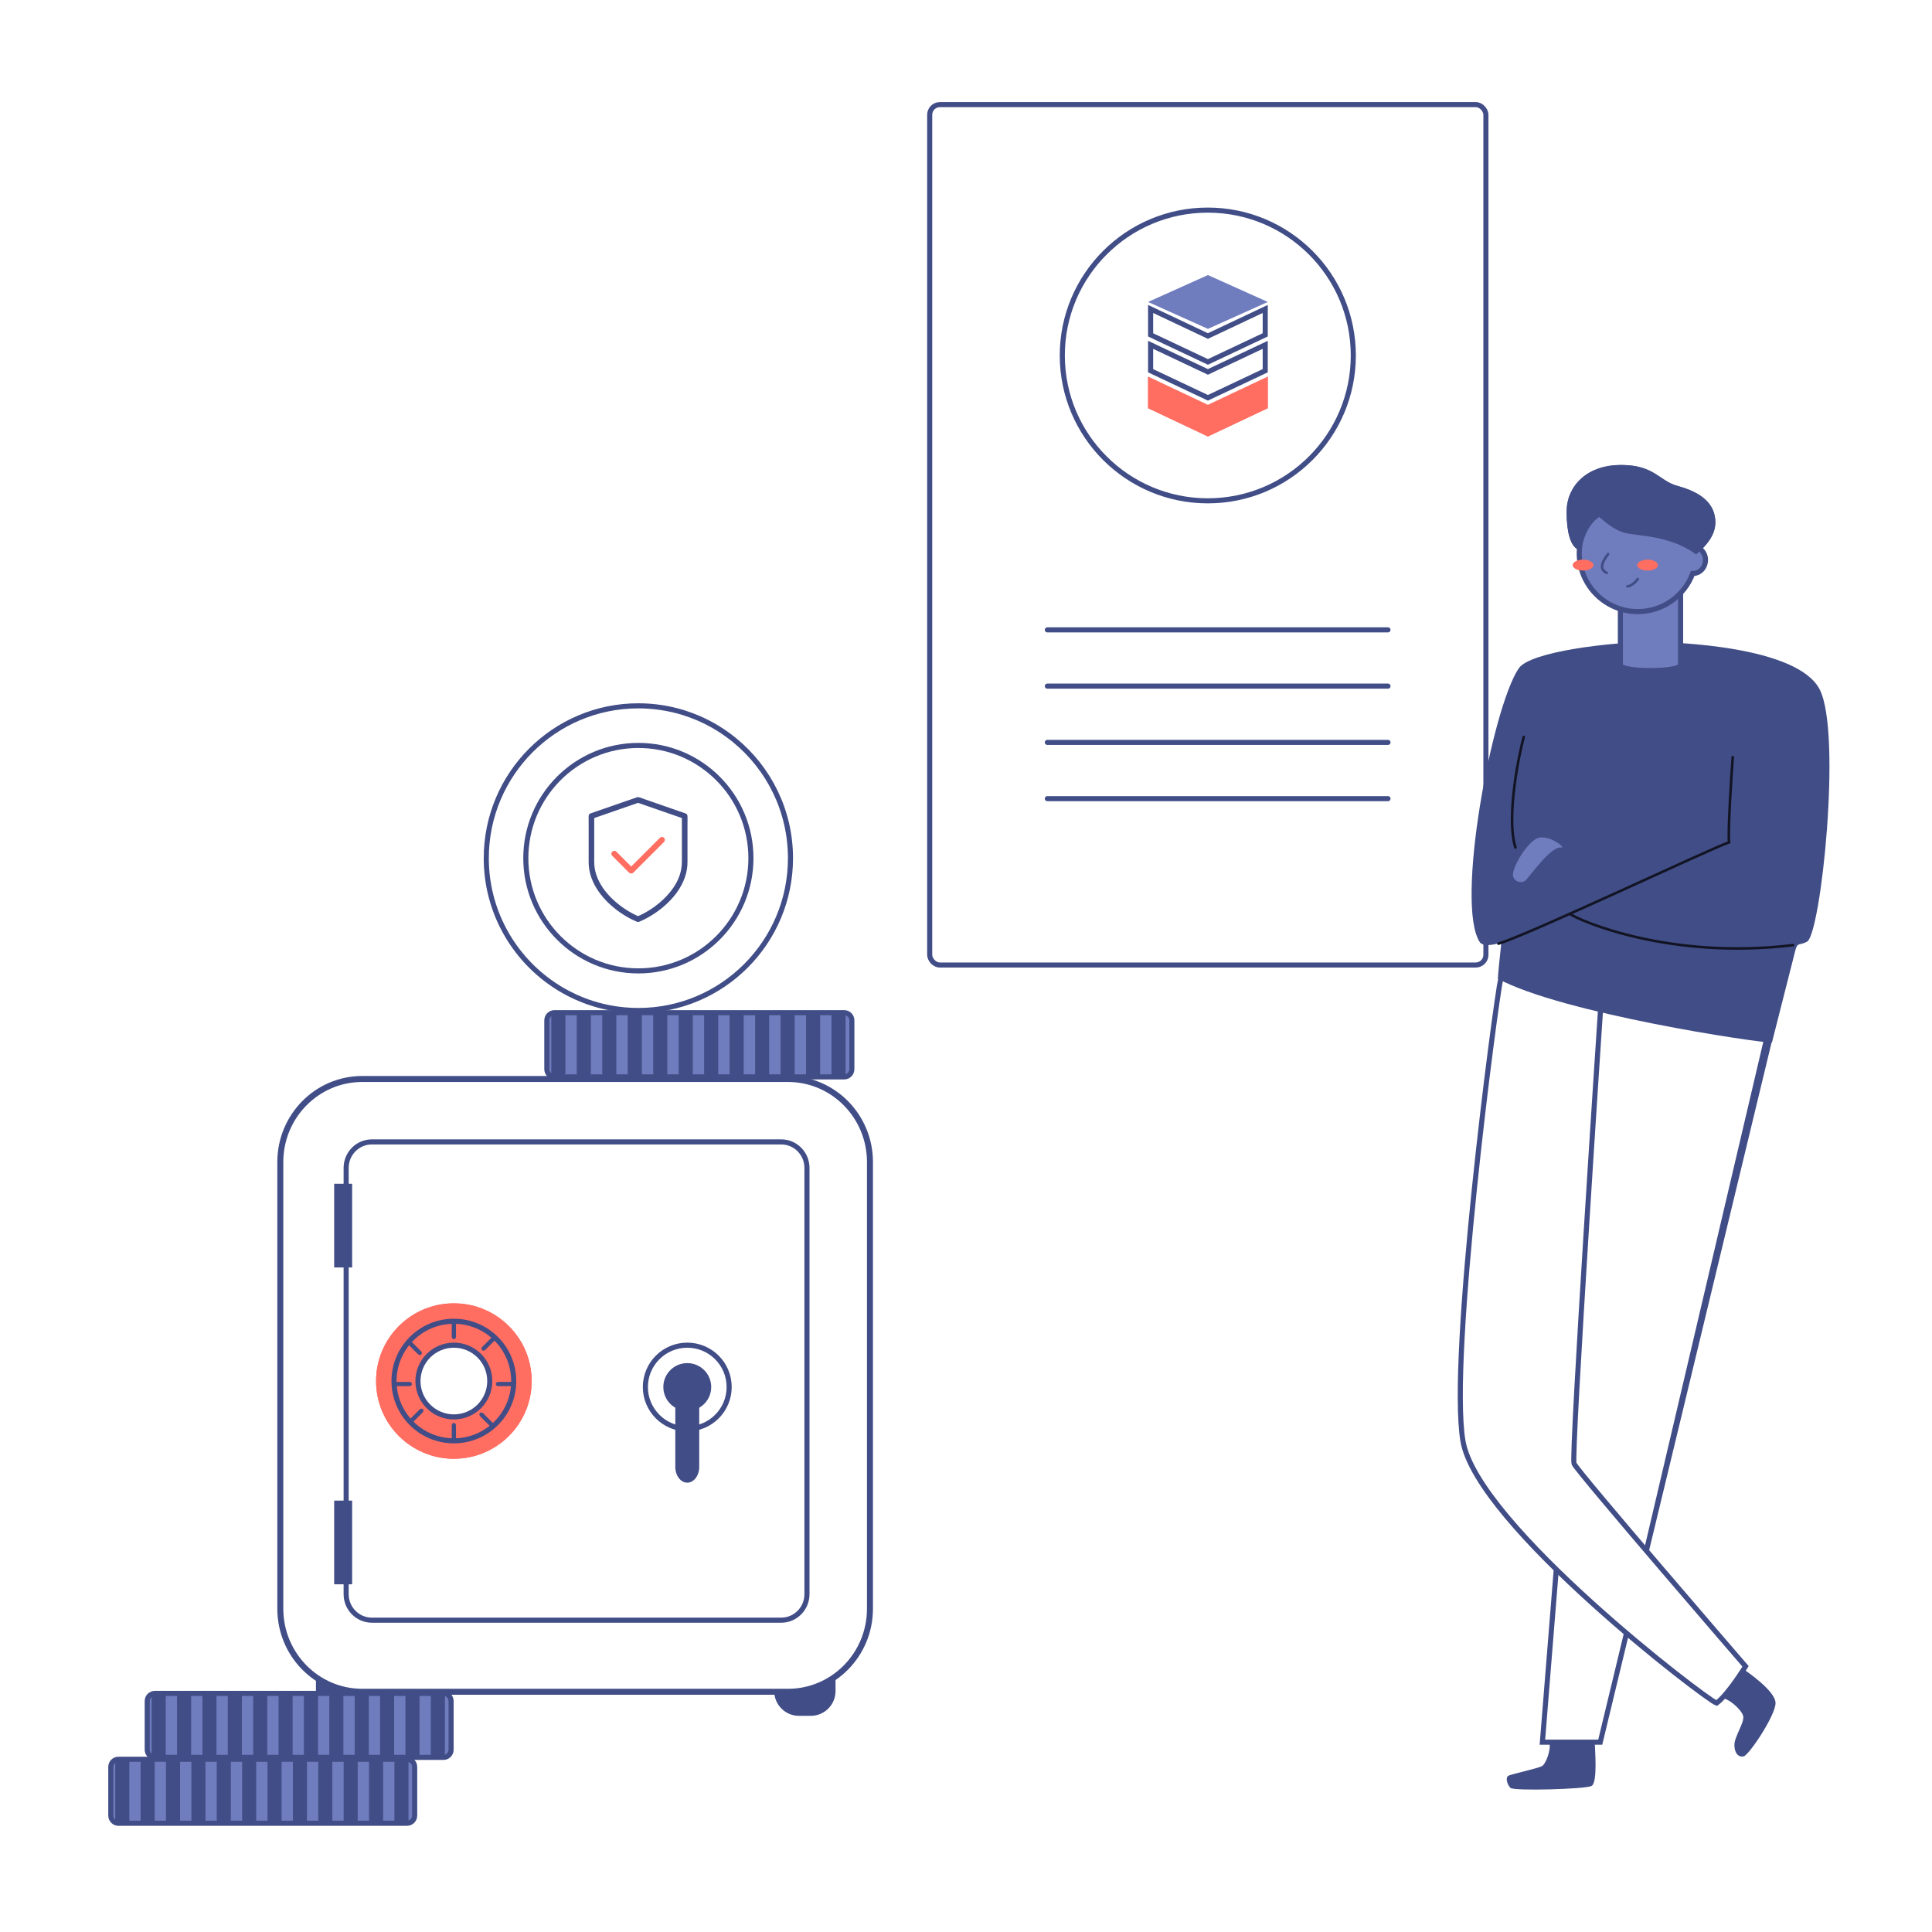 <?xml version="1.0" encoding="UTF-8"?>
<svg width="380px" height="380px" viewBox="0 0 380 380" version="1.1" xmlns="http://www.w3.org/2000/svg" xmlns:xlink="http://www.w3.org/1999/xlink">
    <defs>
        <filter x="-51.0%" y="-102.1%" width="201.9%" height="304.1%" filterUnits="objectBoundingBox" id="filter-1">
            <feGaussianBlur stdDeviation="4" in="SourceGraphic"></feGaussianBlur>
        </filter>
        <filter x="-148.7%" y="-285.9%" width="397.3%" height="671.8%" filterUnits="objectBoundingBox" id="filter-2">
            <feGaussianBlur stdDeviation="2" in="SourceGraphic"></feGaussianBlur>
        </filter>
        <filter x="-148.7%" y="-285.9%" width="397.3%" height="671.8%" filterUnits="objectBoundingBox" id="filter-3">
            <feGaussianBlur stdDeviation="2" in="SourceGraphic"></feGaussianBlur>
        </filter>
        <filter x="-39.2%" y="-39.3%" width="178.4%" height="178.5%" filterUnits="objectBoundingBox" id="filter-4">
            <feGaussianBlur stdDeviation="4" in="SourceGraphic"></feGaussianBlur>
        </filter>
        <filter x="-62.6%" y="-94.0%" width="225.2%" height="287.9%" filterUnits="objectBoundingBox" id="filter-5">
            <feGaussianBlur stdDeviation="2" in="SourceGraphic"></feGaussianBlur>
        </filter>
    </defs>
    <g id="Illustrations/380px/feature_key2" stroke="none" stroke-width="1" fill="none" fill-rule="evenodd">
        <g id="Group-7" transform="translate(21, 20.576)">
            <g id="example-scene-1" transform="translate(161.86, 0)">
                <g id="Middle_ground">
                    <rect id="Rectangle" stroke="#414D86" fill-rule="nonzero" x="0" y="0" width="109.4" height="169.232" rx="2"></rect>
                    <ellipse id="Oval" stroke="#414D86" fill-rule="nonzero" cx="54.7" cy="49.34" rx="28.619" ry="28.59"></ellipse>
                    <g id="Group-14-Copy-2" transform="translate(42.952, 33.524)">
                        <polygon id="Clip-74" fill="#FF6E61" filter="url(#filter-1)" points="11.77 25.55 0 19.99 0 26.188 11.77 31.748 23.542 26.188 23.542 19.99"></polygon>
                        <polygon id="Clip-74" fill="#FF6E61" points="11.77 25.55 0 19.99 0 26.188 11.77 31.748 23.542 26.188 23.542 19.99"></polygon>
                        <path d="M23.042,13.724 L23.042,18.816 L11.77,24.14 L0.5,18.816 L0.5,13.724 L11.77,19.048 L23.042,13.724 Z" id="Clip-74" stroke="#414D86"></path>
                        <polygon id="Fill-76" points="11.771 6.467 0 11.759 11.771 17.05 23.542 11.759"></polygon>
                        <path d="M23.042,6.668 L23.042,11.761 L11.77,17.085 L0.5,11.761 L0.5,6.669 L11.77,11.993 L23.042,6.668 Z" id="Clip-74" stroke="#414D86"></path>
                        <polygon id="Fill-76" fill="#6F7CBD" points="11.771 0 0 5.292 11.771 10.583 23.542 5.292"></polygon>
                    </g>
                    <line x1="23.14" y1="103.311" x2="90.14" y2="103.311" id="Path" stroke="#414D86" stroke-linecap="round"></line>
                    <line x1="23.14" y1="114.378" x2="90.14" y2="114.378" id="Path" stroke="#414D86" stroke-linecap="round"></line>
                    <line x1="23.14" y1="125.445" x2="90.14" y2="125.445" id="Path" stroke="#414D86" stroke-linecap="round"></line>
                    <line x1="23.14" y1="136.512" x2="90.14" y2="136.512" id="Path" stroke="#414D86" stroke-linecap="round"></line>
                </g>
                <g id="Man" transform="translate(104.36, 71.381)">
                    <path d="M7.977,100.38 C6.811,105.935 -2.245,175.017 0.524,191.474 C3.292,207.932 48.436,242.416 50.413,243.019 C52.716,241.33 56.107,235.793 56.107,235.793 C56.107,235.793 23.006,197.462 22.375,195.925 C21.743,194.388 27.605,106.338 27.605,106.338 L7.977,100.38 Z" id="Path" stroke="#414D86" fill-rule="nonzero"></path>
                    <polyline id="Path" stroke="#414D86" fill-rule="nonzero" points="32.654 229.439 27.525 250.709 16.151 250.709 18.871 216.829"></polyline>
                    <polyline id="Path" stroke="#414D86" fill-rule="nonzero" points="60.768 112.849 36.63 212.951 60.136 112.849"></polyline>
                    <path d="M37.31,34.309 C41.973,34.309 66.293,35.096 70.688,43.647 C75.083,52.198 70.941,91.722 68.209,93.254 C66.735,94.078 66.334,93.277 65.906,94.952 C65.477,96.628 61.299,113.1 61.299,113.1 C58.645,113.173 19.956,107.351 7.397,100.544 C7.471,98.653 8.079,93.733 8.079,93.356 C6.411,94.037 4.394,94.179 3.841,93.356 C-1.061,85.941 6.246,47.288 11.488,39.51 C13.718,36.173 29.829,34.332 37.31,34.309 Z" id="Combined-Shape" fill="#414D86" fill-rule="nonzero"></path>
                    <path d="M19.832,74.744 C21.016,74.933 17.155,71.854 14.967,73 C12.778,74.146 9.83,79.333 10.433,80.534 C10.598,80.975 10.954,81.319 11.402,81.467 C11.849,81.616 12.34,81.553 12.737,81.298 C13.331,80.916 17.768,74.413 19.832,74.744 Z" id="Path" fill="#6F7CBD" fill-rule="nonzero"></path>
                    <path d="M43.332,24.819 L43.332,38.82 C43.332,40.32 31.487,40.32 31.487,38.82 L31.487,27.675" id="Path" stroke="#414D86" fill="#6F7CBD" fill-rule="nonzero"></path>
                    <path d="M31.534,9.09494702e-13 C35.467,9.09494702e-13 37.254,1.079 38.893,2.179 L39.243,2.415 C40.231,3.081 41.218,3.727 42.651,4.117 C48.647,5.748 49.666,8.575 49.666,10.828 C49.666,12.801 48.4,14.512 46.973,15.894 C47.727,16.362 48.229,17.198 48.229,18.151 C48.229,19.62 47.198,20.838 45.728,20.838 C45.724,20.838 45.72,20.838 45.717,20.838 C44.087,25.217 39.865,28.336 34.915,28.336 C28.551,28.336 23.393,23.182 23.393,16.826 C23.393,16.221 23.439,15.627 23.529,15.048 L23.466,15.327 L23.466,15.327 L23.393,15.691 C22.203,15.108 21.416,12.796 21.416,8.722 C21.416,3.823 25.3,9.09494702e-13 31.534,9.09494702e-13 Z" id="Combined-Shape" stroke="#414D86" fill="#6F7CBD" fill-rule="nonzero"></path>
                    <path d="M31.534,0 C25.3,0 21.416,3.823 21.416,8.722 C21.416,12.796 22.203,15.108 23.393,15.691 C24.145,11.736 26.004,9.898 27.359,9.111 C28.412,9.898 30.213,11.805 32.621,12.393 C35.029,12.981 41.297,12.867 46.36,16.462 C48.016,14.992 49.666,13.08 49.666,10.828 C49.666,8.575 48.647,5.748 42.651,4.117 C38.69,3.04 38.136,0 31.534,0 Z" id="Path" stroke="#414D86" fill="#414D86" fill-rule="nonzero"></path>
                    <ellipse id="Oval" fill="#FF6E61" fill-rule="nonzero" filter="url(#filter-2)" cx="24.148" cy="19.196" rx="2.018" ry="1.049"></ellipse>
                    <ellipse id="Oval" fill="#FF6E61" fill-rule="nonzero" filter="url(#filter-3)" cx="36.84" cy="19.196" rx="2.018" ry="1.049"></ellipse>
                    <ellipse id="Oval" fill="#FF6E61" fill-rule="nonzero" cx="24.148" cy="19.196" rx="2.018" ry="1.049"></ellipse>
                    <ellipse id="Oval" fill="#FF6E61" fill-rule="nonzero" cx="36.84" cy="19.196" rx="2.018" ry="1.049"></ellipse>
                    <path d="M29.078,17.019 C28.7,17.557 26.774,19.817 28.806,20.728" id="Path" stroke="#414D86" stroke-width="0.5" stroke-linecap="round"></path>
                    <path d="M32.874,23.37 C33.482,23.37 34.417,22.615 34.91,21.939" id="Path" stroke="#414D86" stroke-width="0.5" stroke-linecap="round"></path>
                    <path d="M53.591,56.957 C53.384,59.497 52.573,72.052 52.877,73.704 C49.012,75.048 13.621,91.814 7.499,93.655" id="Path" stroke="#121424" stroke-width="0.5" stroke-linecap="round"></path>
                    <path d="M12.488,52.994 C11.673,55.838 8.927,68.748 10.857,74.744" id="Path" stroke="#121424" stroke-width="0.5" stroke-linecap="round"></path>
                    <path d="M21.522,87.782 C23.365,89.075 41.028,96.885 65.45,93.94" id="Path" stroke="#121424" stroke-width="0.5" stroke-linecap="round"></path>
                    <path d="M55.729,236.36 C56.36,236.82 61.958,240.603 62.004,242.987 C62.05,245.371 56.789,253.273 55.729,253.498 C54.669,253.724 53.914,252.831 53.914,251.234 C53.914,249.637 55.913,246.839 55.646,245.596 C55.379,244.354 52.794,242.08 51.468,242.039" id="Path" fill="#414D86" fill-rule="nonzero"></path>
                    <path d="M26.447,250.709 C26.447,251.804 27.083,258.68 25.811,259.32 C24.54,259.96 10.507,260.337 9.871,259.702 C9.235,259.067 8.848,257.728 9.411,257.346 C9.973,256.964 15.4,255.877 16.137,255.371 C16.874,254.865 17.892,252.15 17.519,250.709" id="Path" fill="#414D86" fill-rule="nonzero"></path>
                </g>
            </g>
            <g id="Group-67" transform="translate(0, 119.362)"></g>
            <g id="Group-49" transform="translate(32.958, 189.913)">
                <path d="M101.028,1.144 L17.299,1.144 C8.067,1.144 0.588,8.724 0.588,18.069 L0.588,105.928 C0.588,115.273 8.067,122.852 17.299,122.852 L101.028,122.852 C110.26,122.852 117.741,115.273 117.741,105.928 L117.741,18.069 C117.741,8.724 110.26,1.144 101.028,1.144 Z M17.299,2.32 L101.028,2.32 C109.606,2.32 116.564,9.37 116.564,18.069 L116.564,105.928 C116.564,114.627 109.606,121.676 101.028,121.676 L17.299,121.676 C8.721,121.676 1.765,114.627 1.765,105.928 L1.765,18.069 C1.765,9.369 8.721,2.32 17.299,2.32 Z" id="Fill-7" fill="#414D86" fill-rule="nonzero"></path>
                <path d="M8.186,122.125 C8.186,122.125 8.186,121.067 8.186,118.952 C10.566,120.425 12.397,121.333 13.678,121.676 C15.703,122.219 8.186,122.125 8.186,122.125 Z" id="Fill-1" fill="#414D86"></path>
                <path d="M103.183,126.994 C100.499,126.994 98.32,124.812 98.32,122.125 C101.69,122.168 104.026,122.019 105.327,121.676 C106.706,121.314 108.39,120.4 110.38,118.934 L110.38,122.125 C110.38,124.812 108.204,126.994 105.518,126.994 L103.183,126.994 Z" id="Fill-4" fill="#414D86"></path>
                <g id="Group-9"></g>
                <path d="M14.125,103.066 L14.125,19.226 C14.125,16.398 16.392,14.11 19.188,14.11 L99.697,14.11 C102.495,14.11 104.76,16.398 104.76,19.224 L104.76,103.066 C104.76,105.891 102.495,108.179 99.697,108.179 L19.188,108.179 C16.39,108.179 14.125,105.891 14.125,103.066" id="Fill-12" stroke="#414D86"></path>
                <g id="Group" transform="translate(20.01, 45.859)" fill="#FF6E61">
                    <path d="M15.303,0 C23.753,0 30.604,6.845 30.604,15.286 C30.604,23.729 23.753,30.572 15.303,30.572 C6.852,30.572 0,23.729 0,15.286 C0,6.845 6.852,0 15.303,0 Z M15.303,8.231 C11.402,8.231 8.24,11.39 8.24,15.286 C8.24,19.183 11.402,22.341 15.303,22.341 C19.202,22.341 22.365,19.183 22.365,15.286 C22.365,11.39 19.202,8.231 15.303,8.231 Z" id="Combined-Shape" filter="url(#filter-4)"></path>
                    <path d="M15.303,0 C23.753,0 30.604,6.845 30.604,15.286 C30.604,23.729 23.753,30.572 15.303,30.572 C6.852,30.572 0,23.729 0,15.286 C0,6.845 6.852,0 15.303,0 Z M15.303,8.231 C11.402,8.231 8.24,11.39 8.24,15.286 C8.24,19.183 11.402,22.341 15.303,22.341 C19.202,22.341 22.365,19.183 22.365,15.286 C22.365,11.39 19.202,8.231 15.303,8.231 Z" id="Combined-Shape"></path>
                </g>
                <path d="M35.312,49.386 C41.814,49.386 47.083,54.65 47.083,61.145 C47.083,67.64 41.814,72.903 35.312,72.903 C28.809,72.903 23.542,67.64 23.542,61.145 C23.542,54.65 28.809,49.386 35.312,49.386 Z M35.314,54.09 C31.413,54.09 28.25,57.248 28.25,61.145 C28.25,65.041 31.413,68.2 35.314,68.2 C39.212,68.2 42.375,65.041 42.375,61.145 C42.375,57.248 39.212,54.09 35.314,54.09 Z" id="Fill-21" stroke="#414D86"></path>
                <path d="M35.312,52.914 L35.312,52.914 C35.079,52.914 34.893,52.688 34.893,52.409 L34.893,49.891 C34.893,49.612 35.079,49.386 35.312,49.386 C35.543,49.386 35.732,49.612 35.732,49.891 L35.732,52.409 C35.732,52.688 35.543,52.914 35.312,52.914" id="Fill-24" fill="#414D86"></path>
                <path d="M42.101,55.581 L42.101,55.581 C41.868,55.581 41.682,55.355 41.682,55.076 L41.683,52.557 C41.684,52.278 41.87,52.052 42.103,52.052 C42.333,52.052 42.521,52.278 42.521,52.557 L42.52,55.076 C42.52,55.355 42.331,55.581 42.101,55.581" id="Fill-24" fill="#414D86" transform="translate(42.102, 53.817) rotate(45) translate(-42.102, -53.817) "></path>
                <path d="M27.976,69.692 L27.976,69.692 C27.743,69.692 27.557,69.465 27.557,69.187 L27.558,66.667 C27.559,66.389 27.745,66.162 27.978,66.162 C28.208,66.162 28.396,66.388 28.396,66.667 L28.395,69.186 C28.395,69.465 28.206,69.692 27.976,69.692" id="Fill-24-Copy-3" fill="#414D86" transform="translate(27.977, 67.927) rotate(45) translate(-27.977, -67.927) "></path>
                <path d="M27.243,55.937 L27.242,53.418 C27.242,53.139 27.428,52.913 27.661,52.913 C27.891,52.913 28.079,53.139 28.08,53.418 L28.081,55.937 C28.081,56.216 27.893,56.442 27.662,56.442 C27.429,56.442 27.243,56.216 27.243,55.937 Z" id="Fill-24-Copy-3" fill="#414D86" transform="translate(27.661, 54.678) rotate(-45) translate(-27.661, -54.678) "></path>
                <path d="M41.267,69.947 L41.266,67.427 C41.266,67.149 41.452,66.922 41.685,66.922 C41.915,66.922 42.104,67.149 42.104,67.428 L42.105,69.947 C42.105,70.226 41.917,70.452 41.686,70.452 C41.453,70.452 41.267,70.225 41.267,69.947 Z" id="Fill-24-Copy-4" fill="#414D86" transform="translate(41.685, 68.687) rotate(-45) translate(-41.685, -68.687) "></path>
                <path d="M35.312,72.903 L35.312,72.903 C35.079,72.903 34.893,72.677 34.893,72.399 L34.893,69.881 C34.893,69.602 35.079,69.376 35.312,69.376 C35.543,69.376 35.732,69.602 35.732,69.881 L35.732,72.399 C35.732,72.677 35.543,72.903 35.312,72.903" id="Fill-24-Copy" fill="#414D86"></path>
                <path d="M45.318,63.498 L45.318,63.498 C45.085,63.498 44.899,63.272 44.899,62.993 L44.899,60.472 C44.899,60.194 45.085,59.967 45.318,59.967 C45.548,59.967 45.736,60.194 45.736,60.472 L45.736,62.993 C45.736,63.272 45.548,63.498 45.318,63.498" id="Fill-24-Copy" fill="#414D86" transform="translate(45.318, 61.733) rotate(90) translate(-45.318, -61.733) "></path>
                <path d="M25.307,63.498 L25.307,63.498 C25.074,63.498 24.889,63.272 24.889,62.993 L24.889,60.472 C24.889,60.194 25.074,59.967 25.307,59.967 C25.538,59.967 25.726,60.194 25.726,60.472 L25.726,62.993 C25.726,63.272 25.538,63.498 25.307,63.498" id="Fill-24-Copy-2" fill="#414D86" transform="translate(25.307, 61.733) rotate(90) translate(-25.307, -61.733) "></path>
                <path d="M89.458,62.321 C89.458,57.776 85.771,54.09 81.219,54.09 C76.669,54.09 72.979,57.776 72.979,62.321 C72.979,66.865 76.669,70.552 81.219,70.552 C85.771,70.552 89.458,66.865 89.458,62.321" id="Fill-40" stroke="#414D86"></path>
                <path d="M85.927,62.32 C85.927,59.723 83.818,57.617 81.22,57.617 C78.619,57.617 76.51,59.723 76.51,62.32 C76.51,64.916 78.619,67.024 81.22,67.024 C83.818,67.024 85.927,64.916 85.927,62.32" id="Fill-42" fill="#414D86"></path>
                <path d="M81.219,81.134 L81.219,81.134 C79.919,81.134 78.865,79.742 78.865,78.026 L78.865,63.078 C78.865,61.361 79.919,59.969 81.219,59.969 C82.52,59.969 83.573,61.361 83.573,63.078 L83.573,78.026 C83.573,79.742 82.52,81.134 81.219,81.134" id="Fill-44" fill="#414D86"></path>
                <polygon id="Fill-46" fill="#414D86" points="11.771 38.803 15.302 38.803 15.302 22.341 11.771 22.341"></polygon>
                <polygon id="Fill-48" fill="#414D86" points="11.771 101.124 15.302 101.124 15.302 84.662 11.771 84.662"></polygon>
            </g>
            <g id="Group-66" transform="translate(0, 118.186)">
                <g id="Group-6" transform="translate(0.795, 194.308)">
                    <g id="Group-5" transform="translate(0, 12.954)">
                        <path d="M59.765,1.511 L59.765,11.08 C59.765,11.908 59.104,12.589 58.259,12.589 L1.506,12.589 C1.1,12.589 0.752,12.437 0.481,12.182 C0.18,11.908 -2.71819604e-13,11.515 -2.71819604e-13,11.08 L-2.71819604e-13,1.511 C-2.71819604e-13,0.681 0.663,-1.56656297e-14 1.506,-1.56656297e-14 L58.259,-1.56656297e-14 C59.104,-1.56656297e-14 59.765,0.681 59.765,1.511" id="Fill-2" stroke="#414D86" fill="#6F7CBD"></path>
                        <polygon id="Fill-8" fill="#414D86" points="0.873 12.583 3.639 12.583 3.639 0.006 0.873 0.006"></polygon>
                        <polygon id="Fill-9" fill="#414D86" points="5.864 12.583 8.63 12.583 8.63 0.006 5.864 0.006"></polygon>
                        <polygon id="Fill-10" fill="#414D86" points="10.855 12.583 13.621 12.583 13.621 0.006 10.855 0.006"></polygon>
                        <polygon id="Fill-11" fill="#414D86" points="15.849 12.583 18.614 12.583 18.614 0.006 15.849 0.006"></polygon>
                        <polygon id="Fill-12" fill="#414D86" points="20.84 12.583 23.605 12.583 23.605 0.006 20.84 0.006"></polygon>
                        <polygon id="Fill-13" fill="#414D86" points="25.83 12.583 28.596 12.583 28.596 0.006 25.83 0.006"></polygon>
                        <polygon id="Fill-14" fill="#414D86" points="30.824 12.583 33.589 12.583 33.589 0.006 30.824 0.006"></polygon>
                        <polygon id="Fill-15" fill="#414D86" points="35.815 12.583 38.58 12.583 38.58 0.006 35.815 0.006"></polygon>
                        <polygon id="Fill-16" fill="#414D86" points="40.806 12.583 43.571 12.583 43.571 0.006 40.806 0.006"></polygon>
                        <polygon id="Fill-17" fill="#414D86" points="45.799 12.583 48.564 12.583 48.564 0.006 45.799 0.006"></polygon>
                        <polygon id="Fill-18" fill="#414D86" points="50.79 12.583 53.555 12.583 53.555 0.006 50.79 0.006"></polygon>
                        <polygon id="Fill-19" fill="#414D86" points="55.783 12.583 58.548 12.583 58.548 0.006 55.783 0.006"></polygon>
                    </g>
                    <g id="Group-4" transform="translate(7.162, 0)">
                        <path d="M59.767,11.08 C59.767,11.908 59.104,12.586 58.259,12.586 L1.509,12.586 C1.102,12.586 0.754,12.437 0.483,12.179 C0.182,11.908 -2.21637523e-13,11.515 -2.21637523e-13,11.08 L-2.21637523e-13,1.509 C-2.21637523e-13,0.681 0.663,2.48561325e-13 1.509,2.48561325e-13 L58.259,2.48561325e-13 C59.104,2.48561325e-13 59.767,0.681 59.767,1.509 L59.767,11.08 Z" id="Fill-24" stroke="#414D86" fill="#6F7CBD"></path>
                        <polygon id="Fill-27" fill="#414D86" points="0.873 12.583 3.638 12.583 3.638 0.006 0.873 0.006"></polygon>
                        <polygon id="Fill-28" fill="#414D86" points="5.866 12.583 8.631 12.583 8.631 0.006 5.866 0.006"></polygon>
                        <polygon id="Fill-29" fill="#414D86" points="10.859 12.583 13.624 12.583 13.624 0.006 10.859 0.006"></polygon>
                        <polygon id="Fill-30" fill="#414D86" points="15.848 12.583 18.613 12.583 18.613 0.006 15.848 0.006"></polygon>
                        <polygon id="Fill-31" fill="#414D86" points="20.841 12.583 23.606 12.583 23.606 0.006 20.841 0.006"></polygon>
                        <polygon id="Fill-32" fill="#414D86" points="25.834 12.583 28.599 12.583 28.599 0.006 25.834 0.006"></polygon>
                        <polygon id="Fill-33" fill="#414D86" points="30.823 12.583 33.588 12.583 33.588 0.006 30.823 0.006"></polygon>
                        <polygon id="Fill-34" fill="#414D86" points="35.816 12.583 38.581 12.583 38.581 0.006 35.816 0.006"></polygon>
                        <polygon id="Fill-35" fill="#414D86" points="40.809 12.583 43.575 12.583 43.575 0.006 40.809 0.006"></polygon>
                        <polygon id="Fill-36" fill="#414D86" points="45.8 12.583 48.565 12.583 48.565 0.006 45.8 0.006"></polygon>
                        <polygon id="Fill-37" fill="#414D86" points="50.791 12.583 53.556 12.583 53.556 0.006 50.791 0.006"></polygon>
                        <polygon id="Fill-38" fill="#414D86" points="55.784 12.583 58.55 12.583 58.55 0.006 55.784 0.006"></polygon>
                    </g>
                </g>
                <g id="Group-2" transform="translate(86.555, 60.418)">
                    <path d="M59.992,1.513 L59.992,11.117 C59.992,11.95 59.326,12.633 58.48,12.633 L1.513,12.633 C1.105,12.633 0.757,12.479 0.486,12.224 C0.182,11.95 1.00364161e-13,11.557 1.00364161e-13,11.117 L1.00364161e-13,1.513 C1.00364161e-13,0.681 0.668,1.92165058e-13 1.513,1.92165058e-13 L58.48,1.92165058e-13 C59.326,1.92165058e-13 59.992,0.681 59.992,1.513" id="Fill-42" stroke="#414D86" fill="#6F7CBD"></path>
                    <polygon id="Fill-45" fill="#414D86" points="0.88 12.626 3.645 12.626 3.645 0.002 0.88 0.002"></polygon>
                    <polygon id="Fill-46" fill="#414D86" points="5.891 12.626 8.657 12.626 8.657 0.002 5.891 0.002"></polygon>
                    <polygon id="Fill-47" fill="#414D86" points="10.901 12.626 13.666 12.626 13.666 0.002 10.901 0.002"></polygon>
                    <polygon id="Fill-48" fill="#414D86" points="15.913 12.626 18.678 12.626 18.678 0.002 15.913 0.002"></polygon>
                    <polygon id="Fill-49" fill="#414D86" points="20.923 12.626 23.688 12.626 23.688 0.002 20.923 0.002"></polygon>
                    <polygon id="Fill-50" fill="#414D86" points="25.935 12.626 28.7 12.626 28.7 0.002 25.935 0.002"></polygon>
                    <polygon id="Fill-51" fill="#414D86" points="30.944 12.626 33.709 12.626 33.709 0.002 30.944 0.002"></polygon>
                    <polygon id="Fill-52" fill="#414D86" points="35.956 12.626 38.721 12.626 38.721 0.002 35.956 0.002"></polygon>
                    <polygon id="Fill-53" fill="#414D86" points="40.968 12.626 43.733 12.626 43.733 0.002 40.968 0.002"></polygon>
                    <polygon id="Fill-54" fill="#414D86" points="45.975 12.626 48.741 12.626 48.741 0.002 45.975 0.002"></polygon>
                    <polygon id="Fill-55" fill="#414D86" points="50.987 12.626 53.753 12.626 53.753 0.002 50.987 0.002"></polygon>
                    <polygon id="Fill-56" fill="#414D86" points="55.997 12.626 58.762 12.626 58.762 0.002 55.997 0.002"></polygon>
                </g>
                <g id="Group-3" transform="translate(74.644, 0.065)" stroke="#414D86">
                    <path d="M29.915,59.926 C28.995,59.926 28.077,59.881 27.176,59.799 C24.315,59.542 21.561,58.876 18.99,57.863 C18.044,57.493 17.117,57.065 16.22,56.604 C14.886,55.917 13.604,55.124 12.394,54.244 C4.888,48.804 0,39.953 0,29.963 C0,13.419 13.394,0 29.915,0 C31.466,0 32.984,0.119 34.469,0.349 C35.964,0.578 37.431,0.917 38.844,1.359 C39.818,1.665 40.768,2.021 41.695,2.416 C44.306,3.537 46.717,5.017 48.884,6.797 C55.566,12.289 59.833,20.628 59.833,29.963 C59.833,46.507 46.436,59.926 29.915,59.926 Z" id="Fill-60"></path>
                    <path d="M52.053,29.963 C52.053,42.208 42.141,52.134 29.915,52.134 C17.689,52.134 7.777,42.208 7.777,29.963 C7.777,17.718 17.689,7.791 29.915,7.791 C42.141,7.791 52.053,17.718 52.053,29.963" id="Fill-62"></path>
                </g>
            </g>
        </g>
        <g id="Group" transform="translate(116, 157)" fill-rule="nonzero" stroke-width="0.5">
            <path d="M9.657,24.056 C11.469,23.285 13.155,22.204 14.631,20.9 C16.118,19.581 17.425,17.985 18.211,16.145 C18.6,15.239 18.855,14.288 18.94,13.303 C18.988,12.746 18.97,12.183 18.97,11.623 C18.97,11.03 18.97,10.433 18.97,9.84 C18.97,8.271 18.97,6.703 18.97,5.134 C18.97,4.601 18.991,4.062 18.97,3.529 C18.97,3.523 18.97,3.517 18.97,3.511 C18.97,3.372 18.877,3.264 18.75,3.222 C17.708,2.861 16.663,2.499 15.622,2.138 C13.977,1.563 12.333,0.991 10.689,0.422 C10.328,0.295 9.964,0.142 9.593,0.042 C9.476,0.009 9.392,0.048 9.286,0.084 C9.1,0.151 8.91,0.214 8.723,0.28 C7.148,0.825 5.577,1.37 4.002,1.915 C2.77,2.343 1.542,2.767 0.31,3.195 C0.289,3.201 0.271,3.21 0.25,3.216 C0.123,3.261 0.03,3.366 0.03,3.505 C0.03,3.929 0.03,4.354 0.03,4.779 C0.03,6.215 0.03,7.651 0.03,9.087 C0.03,10.262 0.027,11.436 0.03,12.61 C0.033,13.583 0.208,14.553 0.527,15.471 C1.186,17.356 2.397,19.012 3.824,20.391 C5.254,21.773 6.929,22.926 8.726,23.776 C8.931,23.872 9.142,23.965 9.349,24.056 C9.5,24.119 9.672,24.101 9.762,23.947 C9.837,23.821 9.804,23.598 9.654,23.535 C7.88,22.782 6.224,21.734 4.782,20.457 C3.333,19.175 2.06,17.627 1.307,15.832 C0.945,14.974 0.711,14.059 0.647,13.128 C0.608,12.553 0.629,11.975 0.629,11.397 C0.629,10.828 0.629,10.262 0.629,9.693 C0.629,8.157 0.629,6.621 0.629,5.086 C0.629,4.715 0.629,4.342 0.629,3.972 C0.629,3.824 0.644,3.671 0.629,3.526 C0.629,3.52 0.629,3.514 0.629,3.508 C0.557,3.604 0.482,3.701 0.41,3.797 C1.445,3.439 2.478,3.08 3.514,2.722 C5.161,2.15 6.808,1.581 8.455,1.009 C8.832,0.879 9.208,0.75 9.581,0.617 C9.527,0.617 9.476,0.617 9.422,0.617 C10.455,0.976 11.49,1.334 12.523,1.692 C14.17,2.264 15.814,2.833 17.461,3.406 C17.838,3.535 18.211,3.665 18.587,3.797 C18.515,3.701 18.44,3.604 18.368,3.508 C18.368,3.923 18.368,4.336 18.368,4.752 C18.368,6.152 18.368,7.552 18.368,8.955 C18.368,10.093 18.368,11.234 18.368,12.373 C18.368,13.339 18.241,14.27 17.934,15.188 C17.32,17.025 16.133,18.63 14.751,19.967 C13.357,21.316 11.728,22.43 9.973,23.258 C9.768,23.354 9.557,23.447 9.349,23.538 C9.199,23.601 9.166,23.821 9.241,23.95 C9.334,24.101 9.506,24.119 9.657,24.056 Z" id="Path" stroke="#414D86" fill="#414D86"></path>
            <path d="M4.613,11.129 C5.583,12.099 6.552,13.068 7.525,14.041 C7.663,14.179 7.802,14.318 7.94,14.456 C8.055,14.571 8.25,14.571 8.365,14.456 C9.048,13.773 9.735,13.086 10.418,12.403 C11.502,11.319 12.583,10.238 13.667,9.154 C13.917,8.904 14.167,8.654 14.417,8.404 C14.691,8.13 14.267,7.702 13.993,7.979 C13.309,8.663 12.623,9.349 11.939,10.033 C10.855,11.117 9.774,12.198 8.69,13.282 C8.44,13.532 8.19,13.782 7.94,14.032 C8.082,14.032 8.223,14.032 8.365,14.032 C7.395,13.062 6.426,12.093 5.453,11.12 C5.315,10.981 5.176,10.843 5.038,10.704 C4.764,10.427 4.339,10.855 4.613,11.129 L4.613,11.129 Z" id="Path" stroke="#FF6E61" fill="#FF6E61" filter="url(#filter-5)"></path>
            <path d="M4.613,11.129 C5.583,12.099 6.552,13.068 7.525,14.041 C7.663,14.179 7.802,14.318 7.94,14.456 C8.055,14.571 8.25,14.571 8.365,14.456 C9.048,13.773 9.735,13.086 10.418,12.403 C11.502,11.319 12.583,10.238 13.667,9.154 C13.917,8.904 14.167,8.654 14.417,8.404 C14.691,8.13 14.267,7.702 13.993,7.979 C13.309,8.663 12.623,9.349 11.939,10.033 C10.855,11.117 9.774,12.198 8.69,13.282 C8.44,13.532 8.19,13.782 7.94,14.032 C8.082,14.032 8.223,14.032 8.365,14.032 C7.395,13.062 6.426,12.093 5.453,11.12 C5.315,10.981 5.176,10.843 5.038,10.704 C4.764,10.427 4.339,10.855 4.613,11.129 L4.613,11.129 Z" id="Path" stroke="#FF6E61" fill="#FF6E61"></path>
        </g>
    </g>
</svg>
